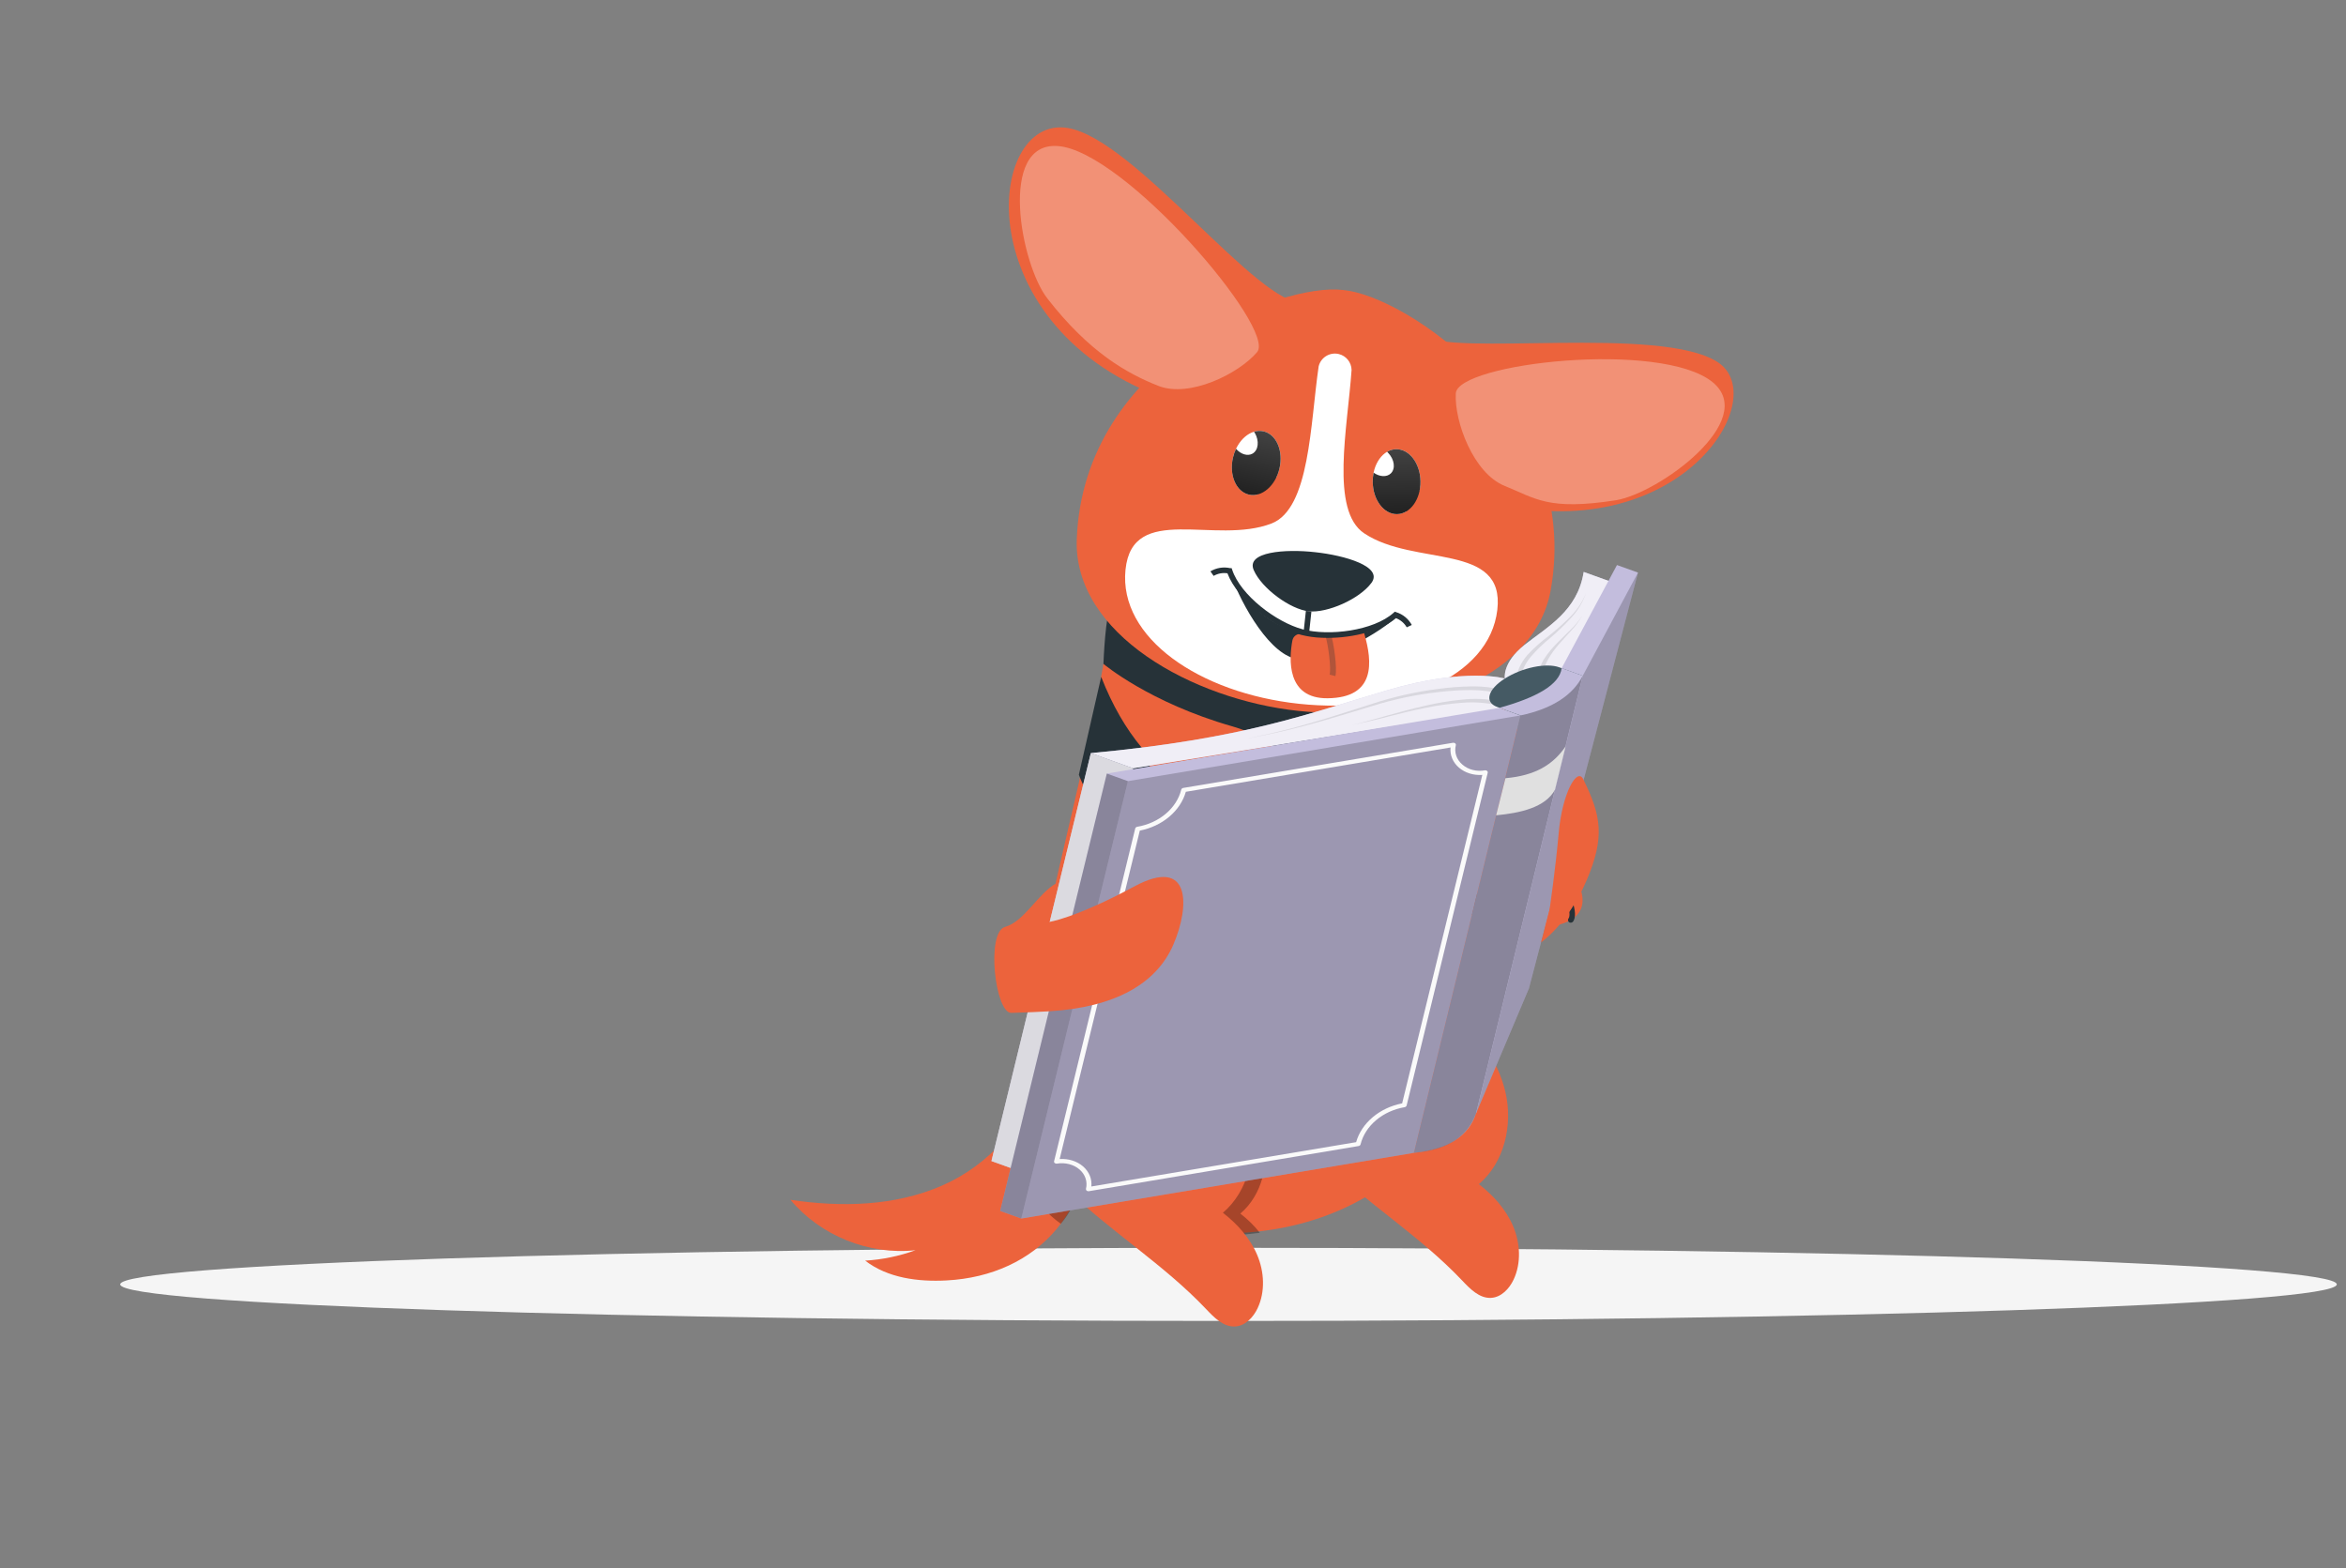 <svg width="555" height="371" viewBox="0 0 555 371" fill="none" xmlns="http://www.w3.org/2000/svg">
<rect x="0" y="0" width="555" height="371" fill="#808080" stroke="none"/>
<path d="M290.628 312.513C145.822 312.513 28.434 308.64 28.434 303.862C28.434 299.084 145.822 295.211 290.628 295.211C435.434 295.211 552.822 299.084 552.822 303.862C552.822 308.64 435.434 312.513 290.628 312.513Z" fill="#F5F5F5"/>
<path d="M304.365 257.394C303.409 247.276 304.366 236.544 309.806 227.958L343.18 238.946C349.265 244.041 354.368 250.676 356.154 258.407C357.942 266.138 355.911 275.011 349.863 280.149C353.282 282.802 356.282 286.123 357.971 290.109C359.657 294.094 359.919 298.794 358.086 302.713C357.067 304.894 355.158 306.916 352.755 307.052C349.988 307.208 347.776 304.922 345.871 302.911C335.882 292.37 323.302 284.621 312.87 274.517C310.202 271.932 307.629 269.123 306.169 265.709C305.049 263.091 304.633 260.229 304.365 257.394Z" fill="#EC633C"/>
<path d="M245.065 253.647C243.284 265.66 233.935 275.664 222.801 280.515C211.667 285.366 199.01 285.657 186.998 283.853C194.095 292.356 205.578 296.983 216.588 295.778C212.764 297.172 208.737 298.006 204.673 298.245C210.028 302.371 217.214 303.289 223.964 302.928C245.162 301.794 260.67 286.165 257.741 259.967" fill="#EC633C"/>
<path d="M263.493 135.549C260.972 191.68 218.876 274.646 264.05 288.063C309.224 301.481 357.161 279.253 351.274 216.173C347.255 173.103 346.739 159.057 352.203 142.404C357.667 125.752 263.491 135.551 263.491 135.551L263.493 135.549Z" fill="#EC633C"/>
<path d="M309.78 196.542C311.207 195.529 311.214 177.464 291.554 171.848C271.894 166.233 261.042 157.059 261.042 157.059C261.042 157.059 261.535 144.147 262.846 144.426C264.158 144.706 348.07 155.652 349.752 156.175C351.434 156.699 349.508 160.944 349.508 160.944C349.508 160.944 326.647 167.153 326.442 178.471C326.237 189.789 328.231 194.477 328.231 194.477L309.779 196.54L309.78 196.542Z" fill="#263238"/>
<path d="M317.78 68.613C332.497 69.921 374.398 97.546 366.85 139.64C362.905 161.7 331.923 170.846 307.078 168.178C282.234 165.511 253.914 149.999 254.735 127.6C256.303 84.863 303.093 66.756 317.78 68.613Z" fill="#EC633C"/>
<path d="M300.839 123.838C309.887 120.296 309.973 100.205 311.958 86.683C312.464 84.561 314.596 83.253 316.716 83.759C318.465 84.178 319.711 85.724 319.747 87.521C318.807 101.152 314.632 120.799 322.744 126.184C334.652 134.126 356.09 128.246 354.227 144.271C352.361 160.296 330.979 169.032 307.341 166.507C283.705 163.982 264.663 150.892 266.259 134.83C267.854 118.768 287.453 129.029 300.835 123.838L300.839 123.838Z" fill="white"/>
<path d="M336.858 79.303C342.879 84.458 392.741 76.884 406.332 85.657C419.923 94.43 396.037 131.74 349.188 117.916C331.822 98.252 336.856 79.303 336.856 79.303L336.858 79.303Z" fill="#EC633C"/>
<path opacity="0.3" d="M344.4 93.085C344.764 85.918 392.954 80.451 405.155 90.413C416.192 99.433 392.314 116.779 382.223 118.357C366.221 120.847 363.27 117.905 355.93 114.938C348.591 111.97 344.047 99.76 344.4 93.085Z" fill="white"/>
<path d="M308.416 71.594C297.95 72.764 268.6 32.993 252.653 30.285C233.099 26.947 228.254 78.051 276.865 94.725C301.247 84.966 308.416 71.594 308.416 71.594Z" fill="#EC633C"/>
<path opacity="0.3" d="M297.395 83.304C302.081 77.826 265.96 35.659 250.257 34.553C236.032 33.494 241.463 62.533 247.769 70.598C257.703 83.383 266.63 88.359 274.018 91.283C281.406 94.206 293.064 88.412 297.395 83.304Z" fill="white"/>
<path d="M311.123 130.638C318.149 131.39 327.292 134.036 324.451 137.891C321.611 141.746 313.97 145.089 309.613 144.623C305.257 144.156 298.507 139.24 296.602 134.883C294.697 130.526 304.093 129.847 311.123 130.638Z" fill="#263238"/>
<path d="M308.938 144.514L310.248 144.655L309.688 149.864L308.379 149.723L308.938 144.514Z" fill="#263238"/>
<path d="M329.859 146.423C324.961 150.592 312.546 157.635 305.974 155.702C299.401 153.769 292.744 141.142 290.875 134.986C297.656 151.262 317.108 154.761 329.861 146.423L329.859 146.423Z" fill="#263238"/>
<path d="M320.701 149.272C321.686 148.916 322.36 148.814 322.718 149.798C322.735 149.846 322.751 149.897 322.765 149.947C324.684 156.569 325.527 165.058 314.098 165.197C304.334 165.308 304.931 155.943 305.738 151.56C305.916 150.524 306.894 149.824 307.934 149.989C309.868 150.232 311.826 150.218 313.757 149.947C315.977 149.773 318.582 149.952 320.701 149.272Z" fill="#EC633C"/>
<path opacity="0.3" d="M315.908 159.96C316.408 158.274 315.554 152.052 314.762 149.703L313.482 150.111C314.285 152.67 314.949 158.372 314.542 159.597L315.908 159.96Z" fill="#263238"/>
<path d="M312.769 150.888C318.885 151.147 326.249 149.598 330.252 146.249C331.325 146.654 332.224 147.418 332.796 148.412L333.992 147.856C333.211 146.417 331.9 145.335 330.338 144.844L329.975 144.709L329.687 144.974C324.936 149.227 314.418 150.549 308.189 148.889C301.96 147.23 293.494 140.852 291.496 134.784L291.38 134.424L290.986 134.407C289.402 134.063 287.745 134.337 286.355 135.174L287.114 136.246C288.102 135.673 289.255 135.457 290.381 135.634C292.749 141.966 301.421 148.499 307.845 150.206C309.458 150.611 311.107 150.839 312.769 150.888Z" fill="#263238"/>
<path d="M340.202 184.575C340.202 184.575 281.743 214.519 260.509 160.128L255.23 183.29C255.23 183.29 263.435 207.94 294.724 211.831C341.509 217.649 358.743 197.287 358.743 197.287L340.204 184.574L340.202 184.575Z" fill="#263238"/>
<path opacity="0.3" d="M351.426 217.965C351.426 217.965 343.535 215.096 342.598 210.006C341.66 204.917 341.712 202.084 341.712 202.084C341.712 202.084 331.015 184.054 331.977 181.667C332.192 181.13 349.615 200.675 349.941 201.377C350.266 202.079 351.427 217.966 351.427 217.966L351.426 217.965Z" fill="black"/>
<path d="M349.509 160.946C358.942 167.482 370.534 193.447 368.83 202.142C377.799 212.69 375.487 218.553 365.021 219.378C354.555 220.204 345.924 209.591 346.645 204.066C347.365 198.54 328.799 186.614 331.625 175.528C333.773 167.129 342.887 156.347 349.507 160.944L349.509 160.946Z" fill="#EC633C"/>
<path d="M364.35 220.13C364.489 220.114 364.621 220.059 364.729 219.968C366.528 218.297 364.977 212.946 363.205 209.885C363.058 209.553 362.67 209.401 362.336 209.549C362.004 209.696 361.853 210.085 362.001 210.418C362.021 210.461 362.044 210.504 362.074 210.543C364.015 213.929 364.717 218.195 363.826 218.997C363.562 219.247 363.549 219.663 363.797 219.927C363.939 220.078 364.144 220.153 364.35 220.13Z" fill="#263238"/>
<path d="M371.694 218.288C371.883 218.265 372.055 218.163 372.166 218.009C373.514 216.098 371.504 210.785 368.96 207.929C368.717 207.657 368.299 207.631 368.027 207.874C367.754 208.116 367.729 208.534 367.973 208.806C370.379 211.491 371.878 216.132 371.09 217.253C370.866 217.529 370.906 217.937 371.182 218.161L371.193 218.169C371.336 218.277 371.519 218.319 371.695 218.284L371.694 218.288Z" fill="#263238"/>
<path opacity="0.3" d="M298.505 182.475C304.869 192.004 303.412 209.859 298.675 217.369C303.198 230.454 298.02 238.681 287.957 235.646C277.895 232.611 270.558 218.223 273.243 213.339C275.93 208.455 275.464 186.082 282.207 180.627C288.949 175.17 293.995 175.785 298.505 182.474L298.505 182.475Z" fill="black"/>
<path d="M296.114 178.001C302.478 187.53 300.121 208.987 295.383 216.499C299.906 229.584 295.627 234.209 285.566 231.174C275.504 228.139 271.333 215.12 274.02 210.236C276.706 205.352 267.559 181.948 274.301 176.492C281.043 171.035 291.605 171.311 296.114 178.001Z" fill="#EC633C"/>
<path d="M284.912 231.632L285.081 231.613C287.365 230.708 287.856 225.157 287.333 221.664C287.256 221.32 286.935 221.083 286.582 221.112C286.223 221.166 285.976 221.503 286.03 221.862C286.613 225.772 285.716 229.952 284.599 230.395C284.266 230.522 284.098 230.894 284.222 231.226L284.229 231.244C284.346 231.508 284.621 231.666 284.908 231.632L284.912 231.632Z" fill="#263238"/>
<path d="M292.425 232.58C292.529 232.568 292.631 232.53 292.716 232.468C294.678 231.176 294.732 225.488 293.392 221.915C293.271 221.581 292.901 221.407 292.567 221.528L292.555 221.533C292.216 221.657 292.038 222.031 292.16 222.371C293.426 225.753 293.082 230.626 292 231.371C291.692 231.565 291.599 231.971 291.794 232.279C291.929 232.492 292.174 232.611 292.426 232.581L292.425 232.58Z" fill="#263238"/>
<g opacity="0.3">
<path d="M254.169 267.478C253.345 258.747 254.17 249.486 258.864 242.078L287.662 251.56C292.912 255.955 297.315 261.681 298.858 268.352C300.399 275.023 298.648 282.679 293.43 287.113C295.135 288.436 296.717 289.951 298.033 291.658L282.53 293.391L261.509 282.252C259.206 280.022 256.988 277.599 255.726 274.652C254.761 272.393 254.4 269.924 254.171 267.477L254.169 267.478Z" fill="black"/>
</g>
<path d="M243.805 264.164C242.849 254.046 243.805 243.314 249.246 234.728L282.619 245.716C288.704 250.811 293.808 257.446 295.594 265.177C297.381 272.908 295.35 281.781 289.303 286.919C292.721 289.572 295.721 292.893 297.41 296.879C299.097 300.864 299.358 305.564 297.525 309.483C296.506 311.664 294.598 313.686 292.194 313.822C289.428 313.978 287.216 311.692 285.311 309.681C275.322 299.14 262.742 291.391 252.309 281.287C249.642 278.702 247.069 275.893 245.609 272.479C244.489 269.861 244.073 266.999 243.805 264.164Z" fill="#EC633C"/>
<path opacity="0.3" d="M254.543 283.456C254.543 283.456 247.528 278.232 243.515 259.608L239.994 266.413C239.994 266.413 238.764 280.816 250.958 289.52C252.546 287.698 253.681 285.646 254.543 283.456Z" fill="black"/>
<path d="M298.06 111.757C296.67 112.567 296.431 114.757 297.534 116.651C297.591 116.749 297.65 116.843 297.714 116.933C296.977 117.15 296.215 117.192 295.462 117.018C292.422 116.315 290.733 112.392 291.688 108.261C292.644 104.13 295.885 101.347 298.925 102.05C301.965 102.753 303.654 106.677 302.699 110.808C302.527 111.548 302.281 112.248 301.976 112.89C300.838 111.589 299.228 111.078 298.06 111.757Z" fill="url(#paint0_linear_1171_2059)"/>
<path d="M296.325 107.311C297.715 106.501 297.954 104.312 296.851 102.417C296.793 102.319 296.735 102.226 296.671 102.135C297.407 101.918 298.17 101.876 298.923 102.05C301.963 102.754 303.652 106.677 302.697 110.808C301.741 114.939 298.5 117.721 295.46 117.018C292.42 116.315 290.731 112.392 291.686 108.261C291.857 107.521 292.104 106.821 292.409 106.178C293.546 107.479 295.157 107.99 296.325 107.311Z" fill="url(#paint1_linear_1171_2059)"/>
<path d="M331.768 115.908C330.609 117.024 330.895 119.208 332.416 120.787C332.495 120.869 332.574 120.946 332.657 121.019C331.993 121.404 331.262 121.625 330.49 121.635C327.37 121.671 324.799 118.26 324.749 114.02C324.699 109.78 327.189 106.309 330.309 106.273C333.429 106.236 336 109.647 336.05 113.887C336.059 114.646 335.985 115.385 335.841 116.081C334.427 115.087 332.742 114.972 331.768 115.908Z" fill="url(#paint2_linear_1171_2059)"/>
<path d="M329.031 112C330.19 110.884 329.903 108.7 328.383 107.12C328.304 107.039 328.225 106.962 328.142 106.889C328.806 106.504 329.536 106.282 330.309 106.273C333.429 106.236 336 109.648 336.05 113.888C336.099 118.127 333.61 121.598 330.49 121.635C327.37 121.672 324.799 118.26 324.749 114.021C324.74 113.261 324.814 112.523 324.958 111.827C326.371 112.821 328.057 112.936 329.031 112Z" fill="url(#paint3_linear_1171_2059)"/>
<path d="M356.009 160.535C356.009 160.535 355.295 156.852 360.651 152.587C366.006 148.322 373.204 144.578 374.656 135.309L383.024 138.318L371.803 158.919L356.009 160.535Z" fill="#C3BDDD"/>
<path opacity="0.75" d="M356.009 160.535C356.009 160.535 355.295 156.852 360.651 152.587C366.006 148.322 373.204 144.578 374.656 135.309L383.024 138.318L371.803 158.919L356.009 160.535Z" fill="white"/>
<path d="M356.01 160.535C356.01 160.535 346.908 157.811 328.3 163.269C309.693 168.727 294.634 174.782 258.062 178.176L268.054 181.773L362.284 166.514L356.01 160.535Z" fill="#C3BDDD"/>
<path opacity="0.75" d="M356.01 160.535C356.01 160.535 346.908 157.811 328.3 163.269C309.693 168.727 294.634 174.782 258.062 178.176L268.054 181.773L362.284 166.514L356.01 160.535Z" fill="white"/>
<path d="M258.062 178.176L234.551 274.687L244.543 278.284L268.054 181.773L258.062 178.176Z" fill="#C3BDDD"/>
<path opacity="0.8" d="M258.062 178.176L234.551 274.687L244.543 278.284L268.054 181.773L258.062 178.176Z" fill="white"/>
<path opacity="0.1" d="M258.062 178.176L234.551 274.687L244.543 278.284L268.054 181.773L258.062 178.176Z" fill="black"/>
<g opacity="0.1">
<path d="M375.198 140.294C374.528 142.331 373.401 144.25 371.883 145.945C370.349 147.642 368.691 149.255 366.918 150.775C365.125 152.219 363.492 153.801 362.042 155.5C361.364 156.33 360.814 157.229 360.405 158.173C360.02 159.079 359.891 160.043 360.028 160.984L358.89 161.261C358.742 160.131 358.933 158.977 359.445 157.907C359.909 156.886 360.528 155.918 361.285 155.029C362.841 153.344 364.577 151.786 366.471 150.376C368.291 148.937 370.009 147.406 371.615 145.793C373.207 144.163 374.424 142.295 375.198 140.294Z" fill="black"/>
<path d="M374.27 145.688C373.591 146.937 372.73 148.111 371.707 149.182C370.725 150.286 369.712 151.35 368.756 152.462C367.796 153.557 366.959 154.724 366.255 155.948C365.56 157.118 365.187 158.4 365.165 159.694L363.984 159.697C364.12 158.27 364.63 156.876 365.476 155.618C366.295 154.409 367.245 153.265 368.312 152.202C369.349 151.134 370.442 150.114 371.481 149.068C372.573 148.044 373.511 146.908 374.27 145.688Z" fill="black"/>
<path d="M294.632 174.783C299.773 173.802 304.856 172.581 309.858 171.124C314.875 169.676 319.807 168.035 324.772 166.464C329.744 164.838 334.891 163.678 340.121 163.006C342.745 162.642 345.389 162.435 348.033 162.389C349.368 162.364 350.699 162.43 352.014 162.585C353.405 162.72 354.735 163.111 355.913 163.731L355.186 164.539C354.167 163.996 353.019 163.643 351.815 163.505C350.561 163.344 349.292 163.26 348.017 163.256C345.425 163.263 342.831 163.424 340.253 163.739C335.045 164.321 329.909 165.394 324.938 166.937C319.951 168.425 314.973 169.997 309.935 171.362C304.902 172.739 299.793 173.881 294.632 174.783Z" fill="black"/>
<path d="M319.637 171.582C322.541 170.915 325.376 170.074 328.24 169.273C331.104 168.472 333.971 167.692 336.876 167.036C339.789 166.336 342.755 165.833 345.745 165.531C348.782 165.187 351.848 165.323 354.788 165.931L354.418 166.892C351.63 166.234 348.705 166.025 345.79 166.274C342.836 166.492 339.899 166.906 337.005 167.513C334.091 168.095 331.203 168.792 328.322 169.553C325.44 170.313 322.559 170.956 319.637 171.582Z" fill="black"/>
</g>
<path d="M382.531 133.68L369.446 158.071L344.215 261.562L349.216 263.354L361.704 233.846L387.507 135.465L382.531 133.68Z" fill="#C3BDDD"/>
<path opacity="0.2" d="M374.436 159.876L387.506 135.465L361.703 233.846L349.216 263.355L374.436 159.876Z" fill="black"/>
<path d="M354.723 167.467L261.844 183.012L236.611 286.492L241.613 288.285L334.491 272.739L359.712 169.26L354.723 167.467Z" fill="#C3BDDD"/>
<path opacity="0.2" d="M266.834 184.806L241.613 288.285L334.492 272.739L359.712 169.26L266.834 184.806Z" fill="black"/>
<path d="M257.544 281.822C257.455 281.83 257.367 281.822 257.284 281.798C257.201 281.774 257.125 281.735 257.063 281.683C257 281.625 256.954 281.555 256.928 281.478C256.902 281.402 256.897 281.32 256.913 281.24C257.114 280.415 257.079 279.568 256.811 278.772C256.542 277.975 256.048 277.253 255.372 276.668C254.696 276.083 253.857 275.653 252.928 275.414C251.999 275.175 251.008 275.134 250.04 275.296C249.946 275.31 249.85 275.305 249.76 275.282C249.67 275.258 249.589 275.217 249.522 275.162C249.454 275.106 249.405 275.036 249.379 274.959C249.353 274.881 249.35 274.799 249.372 274.719L268.563 196.007C268.587 195.909 268.644 195.817 268.728 195.745C268.812 195.673 268.918 195.623 269.033 195.602C271.567 195.172 273.917 194.104 275.776 192.536C277.635 190.968 278.915 188.975 279.451 186.816C279.475 186.716 279.534 186.623 279.62 186.551C279.707 186.478 279.816 186.429 279.933 186.409L343.744 175.727C343.838 175.713 343.934 175.718 344.023 175.742C344.113 175.765 344.195 175.806 344.262 175.862C344.327 175.918 344.375 175.988 344.401 176.065C344.427 176.142 344.431 176.225 344.412 176.305C344.204 177.13 344.236 177.979 344.505 178.777C344.773 179.575 345.271 180.296 345.954 180.878C346.622 181.472 347.46 181.909 348.391 182.148C349.322 182.387 350.317 182.422 351.285 182.249C351.379 182.232 351.476 182.236 351.566 182.259C351.657 182.283 351.738 182.326 351.803 182.383C351.87 182.439 351.92 182.509 351.946 182.586C351.972 182.664 351.974 182.746 351.953 182.826L332.774 261.537C332.748 261.636 332.688 261.728 332.603 261.8C332.517 261.873 332.408 261.922 332.292 261.943C329.759 262.375 327.411 263.445 325.553 265.012C323.694 266.579 322.412 268.571 321.874 270.729C321.851 270.83 321.793 270.923 321.706 270.996C321.62 271.069 321.51 271.118 321.392 271.136L257.581 281.818L257.544 281.822ZM250.685 274.208C251.714 274.141 252.74 274.261 253.695 274.561C254.65 274.862 255.511 275.335 256.221 275.95C256.931 276.565 257.474 277.307 257.812 278.127C258.151 278.946 258.278 279.825 258.185 280.703L320.824 270.216C321.455 267.987 322.817 265.937 324.748 264.309C326.678 262.682 329.095 261.545 331.712 261.035L350.677 183.332C349.647 183.402 348.62 183.283 347.663 182.983C346.707 182.683 345.845 182.21 345.133 181.595C344.422 180.981 343.878 180.238 343.538 179.418C343.199 178.598 343.071 177.718 343.164 176.839L280.538 187.325C279.904 189.553 278.541 191.602 276.611 193.229C274.681 194.856 272.265 195.993 269.649 196.506L250.685 274.208Z" fill="#FAFAFA"/>
<path opacity="0.3" d="M261.845 183.012L266.834 184.806L241.613 288.285L236.612 286.492L261.845 183.012Z" fill="black"/>
<path d="M359.711 169.261L374.423 159.877L349.202 263.356C347.381 268.99 342.299 271.984 334.478 272.741L359.711 169.261Z" fill="#C3BDDD"/>
<path opacity="0.3" d="M359.711 169.261L374.423 159.877L349.202 263.356C347.117 269.329 341.86 272.108 334.478 272.741L359.711 169.261Z" fill="black"/>
<path d="M368.884 157.877C365.83 156.754 360.094 157.941 356.01 160.535C351.926 163.13 351.13 166.126 354.184 167.249L359.712 169.26L374.425 159.877L369.434 158.072L368.884 157.877Z" fill="#455A64"/>
<path d="M353.946 192.887C359.567 192.355 365.595 191.071 367.872 186.819L370.384 176.576C367.414 180.927 363.177 183.496 356.144 184.111L353.946 192.887Z" fill="#E0E0E0"/>
<path d="M369.446 158.071C368.955 161.995 363.486 165.022 354.723 167.466L359.712 169.26C367.3 167.653 372.069 164.448 374.436 159.875L369.446 158.071Z" fill="#C3BDDD"/>
<path d="M277.579 223.492C273.596 232.734 263.749 238.343 248.134 239.259C246.186 239.375 243.097 239.521 239.261 239.633C235.426 239.745 233.217 220.559 237.768 219.293C242.319 218.028 245.518 211.417 249.933 208.937L248.092 218.139C248.092 218.139 254.277 217.301 268.399 209.69C281.708 202.527 281.562 214.251 277.579 223.492Z" fill="#EC633C"/>
<path d="M374.574 184.381C373.091 181.34 369.572 187.752 368.748 197.026C367.968 205.899 366.574 215.237 366.574 215.237L364.582 222.942C364.582 222.942 370.926 218.641 375.338 208.304C379.75 197.966 378.777 192.965 374.574 184.381Z" fill="#EC633C"/>
<defs>
<linearGradient id="paint0_linear_1171_2059" x1="295.461" y1="117.02" x2="298.924" y2="102.049" gradientUnits="userSpaceOnUse">
<stop offset="1" stop-color="white"/>
</linearGradient>
<linearGradient id="paint1_linear_1171_2059" x1="298.923" y1="102.049" x2="295.46" y2="117.019" gradientUnits="userSpaceOnUse">
<stop stop-color="#424242"/>
<stop offset="1" stop-color="#212121"/>
</linearGradient>
<linearGradient id="paint2_linear_1171_2059" x1="330.49" y1="121.636" x2="330.308" y2="106.271" gradientUnits="userSpaceOnUse">
<stop offset="1" stop-color="white"/>
</linearGradient>
<linearGradient id="paint3_linear_1171_2059" x1="330.309" y1="106.271" x2="330.49" y2="121.636" gradientUnits="userSpaceOnUse">
<stop stop-color="#424242"/>
<stop offset="1" stop-color="#212121"/>
</linearGradient>
</defs>
</svg>
